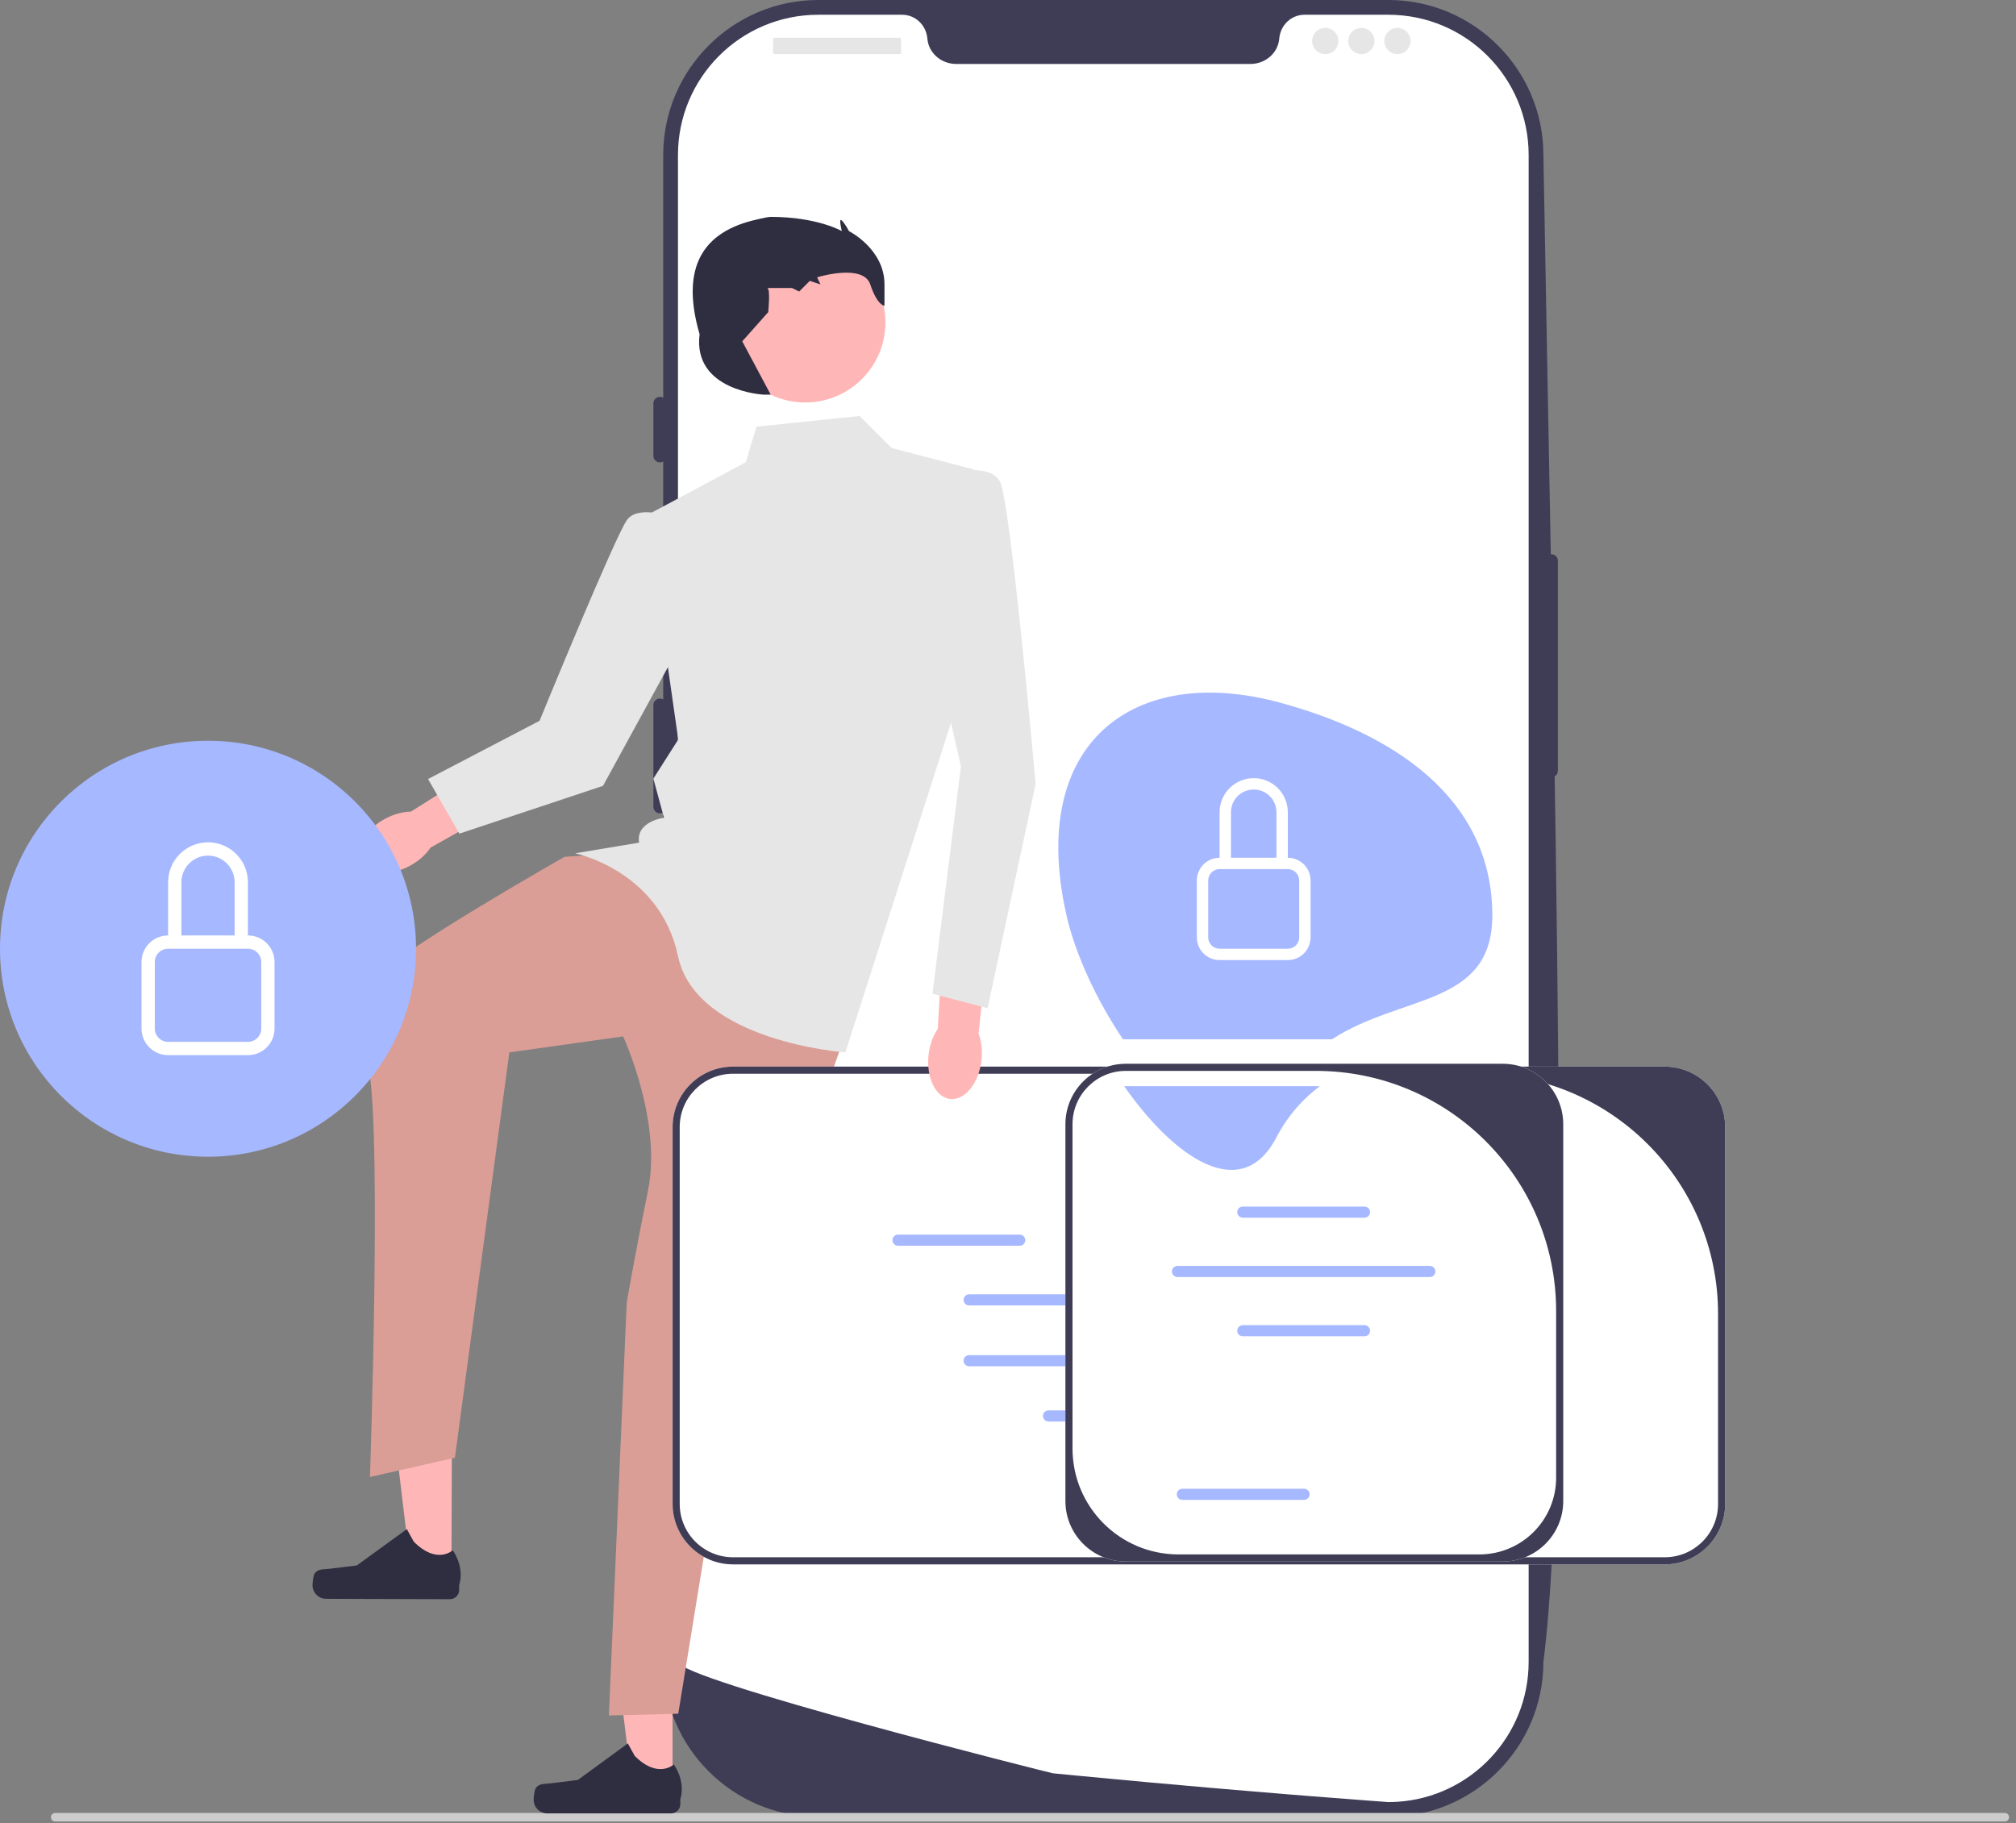 <svg width="199" height="180" viewBox="0 0 199 180" fill="none" xmlns="http://www.w3.org/2000/svg">
<rect x="0" y="0" width="199" height="180" fill="#808080" stroke="none"/>
<g clip-path="url(#clip0_336_5497)">
<path d="M137.044 179.368H80.772C72.332 179.368 65.466 172.502 65.466 164.062V15.306C65.466 6.867 72.332 0 80.772 0H137.044C145.483 0 152.35 6.867 152.35 15.306C153.397 75.042 155.184 141.936 152.35 164.062C152.35 172.502 145.483 179.368 137.044 179.368Z" fill="#3F3D56"/>
<path d="M153.135 54.718C152.778 54.718 152.487 55.008 152.487 55.365V76.087C152.487 76.444 152.778 76.734 153.135 76.734C153.492 76.734 153.782 76.444 153.782 76.087V55.365C153.782 55.008 153.492 54.718 153.135 54.718Z" fill="#3F3D56"/>
<path d="M150.893 15.307V164.059C150.893 171.406 145.175 177.415 137.946 177.881H137.942C137.835 177.887 137.729 177.894 137.619 177.897C137.427 177.907 137.236 177.91 137.042 177.91C137.042 177.91 136.33 177.858 135.028 177.761C133.714 177.664 131.8 177.518 129.414 177.327C128.699 177.272 127.944 177.211 127.148 177.146C125.561 177.017 123.819 176.874 121.951 176.712C121.207 176.651 120.436 176.583 119.649 176.515C115.628 176.168 111.125 175.764 106.375 175.304C105.572 175.229 104.762 175.152 103.947 175.071C103.733 175.048 66.923 165.795 66.923 164.059V15.307C66.923 7.656 73.123 1.456 80.774 1.456H89.043C90.364 1.456 91.426 2.486 91.539 3.803C91.549 3.891 91.559 3.978 91.575 4.066C91.814 5.39 93.028 6.313 94.375 6.313H123.441C124.788 6.313 126.002 5.39 126.241 4.066C126.257 3.978 126.267 3.891 126.277 3.803C126.39 2.486 127.452 1.456 128.773 1.456H137.042C144.693 1.456 150.893 7.656 150.893 15.307Z" fill="white"/>
<path d="M65.142 39.177C64.785 39.177 64.495 39.467 64.495 39.824V45.005C64.495 45.362 64.785 45.652 65.142 45.652C65.499 45.652 65.79 45.362 65.79 45.005V39.824C65.79 39.467 65.499 39.177 65.142 39.177Z" fill="#3F3D56"/>
<path d="M65.142 54.718C64.785 54.718 64.495 55.008 64.495 55.365V65.402C64.495 65.759 64.785 66.05 65.142 66.05C65.499 66.05 65.79 65.759 65.79 65.402V55.365C65.79 55.008 65.499 54.718 65.142 54.718Z" fill="#3F3D56"/>
<path d="M65.142 68.963C64.785 68.963 64.495 69.253 64.495 69.61V79.647C64.495 80.004 64.785 80.295 65.142 80.295C65.499 80.295 65.79 80.004 65.79 79.647V69.61C65.79 69.253 65.499 68.963 65.142 68.963Z" fill="#3F3D56"/>
<path d="M88.83 3.723H76.421C76.361 3.723 76.312 3.771 76.312 3.832V5.233C76.312 5.293 76.361 5.341 76.421 5.341H88.83C88.891 5.341 88.939 5.293 88.939 5.233V3.832C88.939 3.771 88.891 3.723 88.83 3.723Z" fill="#E6E6E6"/>
<path d="M130.819 5.343C131.535 5.343 132.114 4.763 132.114 4.048C132.114 3.333 131.535 2.753 130.819 2.753C130.104 2.753 129.524 3.333 129.524 4.048C129.524 4.763 130.104 5.343 130.819 5.343Z" fill="#E6E6E6"/>
<path d="M134.381 5.343C135.096 5.343 135.676 4.763 135.676 4.048C135.676 3.333 135.096 2.753 134.381 2.753C133.666 2.753 133.086 3.333 133.086 4.048C133.086 4.763 133.666 5.343 134.381 5.343Z" fill="#E6E6E6"/>
<path d="M137.942 5.343C138.658 5.343 139.237 4.763 139.237 4.048C139.237 3.333 138.658 2.753 137.942 2.753C137.227 2.753 136.647 3.333 136.647 4.048C136.647 4.763 137.227 5.343 137.942 5.343Z" fill="#E6E6E6"/>
<path d="M5.024 179.403C5.024 179.635 5.211 179.821 5.442 179.821H197.897C198.129 179.821 198.315 179.635 198.315 179.403C198.315 179.171 198.129 178.985 197.897 178.985H5.442C5.211 178.985 5.024 179.171 5.024 179.403Z" fill="#CCCCCC"/>
<path d="M66.388 176.661L62.441 176.661L60.563 161.438L66.388 161.438L66.388 176.661Z" fill="#FFB6B6"/>
<path d="M52.866 176.572C52.743 176.779 52.678 177.447 52.678 177.688C52.678 178.427 53.278 179.027 54.018 179.027H66.24C66.745 179.027 67.154 178.618 67.154 178.113V177.604C67.154 177.604 67.758 176.075 66.514 174.19C66.514 174.19 64.967 175.666 62.655 173.354L61.973 172.119L57.038 175.728L54.303 176.065C53.704 176.139 53.174 176.054 52.866 176.572Z" fill="#2F2E41"/>
<path d="M44.562 155.516L40.615 155.503L38.786 140.274L44.611 140.293L44.562 155.516Z" fill="#FFB6B6"/>
<path d="M31.041 155.384C30.917 155.59 30.85 156.258 30.849 156.499C30.847 157.239 31.445 157.84 32.185 157.843L44.407 157.881C44.911 157.883 45.322 157.475 45.324 156.97L45.325 156.462C45.325 156.462 45.935 154.934 44.696 153.045C44.696 153.045 43.144 154.516 40.84 152.197L40.162 150.96L35.215 154.553L32.479 154.881C31.88 154.953 31.35 154.866 31.041 155.384Z" fill="#2F2E41"/>
<path d="M60.632 84.242L55.717 84.593C55.717 84.593 39.081 94.052 37.677 96.158C36.273 98.264 34.342 101.248 36.097 104.407C37.852 107.566 36.517 145.816 36.517 145.816L44.903 143.919L50.277 103.899L61.509 102.319C61.509 102.319 65.37 110.649 63.966 117.541C62.562 124.433 61.86 128.645 61.86 128.645L60.105 169.362L66.95 169.187L73.092 131.453L83.623 101.617L69.933 85.471L60.632 84.242Z" fill="#DA9E96"/>
<path d="M84.851 41.068L74.672 42.121L73.619 45.632L63.791 50.897L66.95 73.01L64.493 76.871L65.546 80.733C65.546 80.733 62.738 81.084 63.089 83.19L56.77 84.243C56.77 84.243 65.15 85.953 66.928 94.4C68.705 102.846 83.447 103.899 83.447 103.899L95.031 67.745L96.084 46.334L88.01 44.227L84.851 41.068Z" fill="#E6E6E6"/>
<path d="M79.487 39.736C83.857 39.736 87.4 36.193 87.4 31.822C87.4 27.452 83.857 23.909 79.487 23.909C75.116 23.909 71.573 27.452 71.573 31.822C71.573 36.193 75.116 39.736 79.487 39.736Z" fill="#FFB6B6"/>
<path d="M75.374 38.962C75.374 38.962 68.354 38.611 69.056 32.995C67.318 27.014 68.856 23.131 74.321 21.762C74.321 21.762 75.725 21.411 76.076 21.411C80.693 21.411 83.096 22.815 83.096 22.815C83.096 22.815 82.745 21.425 83.096 21.769C83.447 22.113 83.798 22.815 83.798 22.815C83.798 22.815 87.308 24.57 87.308 28.08C87.308 31.59 87.308 30.186 87.308 30.186C87.308 30.186 86.606 30.186 85.904 28.08C85.202 25.974 80.657 27.378 80.657 27.378L80.99 28.08L79.937 27.729L78.884 28.782L78.182 28.431C78.182 28.431 75.374 28.431 75.725 28.431C76.076 28.431 75.831 30.817 75.831 30.817L73.268 33.697L76.076 38.962H75.374Z" fill="#2F2E41"/>
<path d="M37.972 80.857C35.974 81.947 34.916 83.862 35.611 85.134C36.305 86.406 38.487 86.553 40.486 85.462C41.361 84.984 42.055 84.349 42.501 83.679L50.911 78.951L48.608 75.052L40.562 80.126C39.757 80.139 38.847 80.379 37.972 80.857Z" fill="#FFB6B6"/>
<path d="M66.333 51.06C66.333 51.06 63.036 49.805 61.901 51.316C60.765 52.827 53.261 71.16 53.261 71.16L42.252 76.91L45.348 82.301L59.524 77.581L68.878 60.475L66.333 51.06Z" fill="#E6E6E6"/>
<path d="M170.292 111.269V148.476C170.292 151.766 167.615 154.443 164.325 154.443H72.36C69.07 154.443 66.393 151.766 66.393 148.476V111.269C66.393 107.979 69.07 105.302 72.36 105.302H164.325C167.615 105.302 170.292 107.979 170.292 111.269Z" fill="white"/>
<path d="M170.292 111.269V148.476C170.292 151.766 167.615 154.443 164.325 154.443H72.36C69.07 154.443 66.393 151.766 66.393 148.476V111.269C66.393 107.979 69.07 105.302 72.36 105.302H164.325C167.615 105.302 170.292 107.979 170.292 111.269ZM164.325 153.741C167.233 153.741 169.59 151.384 169.59 148.476V129.718C169.59 116.621 158.973 106.004 145.876 106.004H72.36C69.453 106.004 67.095 108.361 67.095 111.269V148.476C67.095 151.384 69.453 153.741 72.36 153.741H164.325Z" fill="#3F3D56"/>
<path d="M107.676 127.78H95.664C95.361 127.78 95.115 128.027 95.115 128.329C95.115 128.632 95.361 128.879 95.664 128.879H107.676C107.978 128.879 108.225 128.632 108.225 128.329C108.225 128.027 107.978 127.78 107.676 127.78Z" fill="#A6B8FF"/>
<path d="M125.928 127.78H113.916C113.614 127.78 113.367 128.027 113.367 128.329C113.367 128.632 113.614 128.879 113.916 128.879H125.928C126.231 128.879 126.477 128.632 126.477 128.329C126.477 128.027 126.231 127.78 125.928 127.78Z" fill="#A6B8FF"/>
<path d="M107.676 133.784H95.664C95.361 133.784 95.115 134.03 95.115 134.333C95.115 134.636 95.361 134.883 95.664 134.883H107.676C107.978 134.883 108.225 134.636 108.225 134.333C108.225 134.03 107.978 133.784 107.676 133.784Z" fill="#A6B8FF"/>
<path d="M125.928 133.784H113.916C113.614 133.784 113.367 134.03 113.367 134.333C113.367 134.636 113.614 134.883 113.916 134.883H125.928C126.231 134.883 126.477 134.636 126.477 134.333C126.477 134.03 126.231 133.784 125.928 133.784Z" fill="#A6B8FF"/>
<path d="M144.73 134.333C144.73 134.03 144.484 133.784 144.181 133.784H132.169C131.866 133.784 131.62 134.03 131.62 134.333C131.62 134.636 131.866 134.883 132.169 134.883H144.181C144.484 134.883 144.73 134.636 144.73 134.333Z" fill="#A6B8FF"/>
<path d="M100.656 122.986C100.958 122.986 101.205 122.74 101.205 122.437C101.205 122.134 100.958 121.888 100.656 121.888H88.644C88.341 121.888 88.094 122.134 88.094 122.437C88.094 122.74 88.341 122.986 88.644 122.986H100.656Z" fill="#A6B8FF"/>
<path d="M136.03 122.762H148.042C148.345 122.762 148.591 122.516 148.591 122.213C148.591 121.91 148.345 121.664 148.042 121.664H136.03C135.727 121.664 135.481 121.91 135.481 122.213C135.481 122.516 135.727 122.762 136.03 122.762Z" fill="#A6B8FF"/>
<path d="M105.716 122.879H130.619C130.922 122.879 131.168 122.632 131.168 122.329C131.168 122.027 130.922 121.78 130.619 121.78H105.716C105.413 121.78 105.167 122.027 105.167 122.329C105.167 122.632 105.413 122.879 105.716 122.879Z" fill="#A6B8FF"/>
<path d="M115.514 139.24H103.502C103.199 139.24 102.953 139.487 102.953 139.789C102.953 140.092 103.199 140.339 103.502 140.339H115.514C115.817 140.339 116.063 140.092 116.063 139.789C116.063 139.487 115.817 139.24 115.514 139.24Z" fill="#A6B8FF"/>
<path d="M154.308 110.988V148.195C154.308 151.485 151.631 154.162 148.341 154.162H111.134C107.843 154.162 105.167 151.485 105.167 148.195V110.988C105.167 107.697 107.843 105.021 111.134 105.021H148.341C151.631 105.021 154.308 107.697 154.308 110.988Z" fill="white"/>
<path d="M154.308 110.988V148.195C154.308 151.485 151.631 154.162 148.341 154.162H111.134C107.843 154.162 105.167 151.485 105.167 148.195V110.988C105.167 107.697 107.843 105.021 111.134 105.021H148.341C151.631 105.021 154.308 107.697 154.308 110.988ZM146.033 153.46C150.215 153.46 153.606 150.069 153.606 145.887V129.436C153.606 116.34 142.989 105.723 129.892 105.723H111.134C108.226 105.723 105.869 108.08 105.869 110.988V143.004C105.869 148.778 110.55 153.46 116.325 153.46L146.033 153.46Z" fill="#3F3D56"/>
<path d="M134.69 120.217H122.678C122.376 120.217 122.129 119.97 122.129 119.667C122.129 119.364 122.376 119.118 122.678 119.118H134.69C134.993 119.118 135.239 119.364 135.239 119.667C135.239 119.97 134.993 120.217 134.69 120.217Z" fill="#A6B8FF"/>
<path d="M134.69 131.926H122.678C122.376 131.926 122.129 131.68 122.129 131.377C122.129 131.074 122.376 130.828 122.678 130.828H134.69C134.993 130.828 135.239 131.074 135.239 131.377C135.239 131.68 134.993 131.926 134.69 131.926Z" fill="#A6B8FF"/>
<path d="M128.723 148.075H116.711C116.408 148.075 116.162 147.829 116.162 147.526C116.162 147.223 116.408 146.977 116.711 146.977H128.723C129.026 146.977 129.272 147.223 129.272 147.526C129.272 147.829 129.026 148.075 128.723 148.075Z" fill="#A6B8FF"/>
<path d="M141.136 126.076H116.233C115.93 126.076 115.683 125.829 115.683 125.527C115.683 125.224 115.93 124.978 116.233 124.978H141.136C141.439 124.978 141.685 125.224 141.685 125.527C141.685 125.829 141.439 126.076 141.136 126.076Z" fill="#A6B8FF"/>
<path d="M147.307 90.37C147.307 78.763 137.497 72.378 126.291 69.353C111.924 65.476 101.401 73.322 105.275 90.37C106.152 94.233 108.252 98.746 110.851 102.606H131.474C138.363 98.121 147.307 99.379 147.307 90.37Z" fill="#A6B8FF"/>
<path d="M125.982 112.31C127.156 110.074 128.643 108.461 130.282 107.232H110.965C115.937 114.334 122.53 118.892 125.982 112.31Z" fill="#A6B8FF"/>
<path d="M123.753 77.945C124.993 77.945 125.999 78.95 125.999 80.19V84.681H121.508V80.19C121.508 78.95 122.513 77.945 123.753 77.945ZM127.121 84.681V80.19C127.121 78.33 125.614 76.822 123.753 76.822C121.893 76.822 120.385 78.33 120.385 80.19V84.681C119.145 84.681 118.14 85.686 118.14 86.926V92.54C118.14 93.78 119.145 94.785 120.385 94.785H127.121C128.362 94.785 129.367 93.78 129.367 92.54V86.926C129.367 85.686 128.362 84.681 127.121 84.681ZM120.385 85.804H127.121C127.741 85.804 128.244 86.306 128.244 86.926V92.54C128.244 93.16 127.741 93.662 127.121 93.662H120.385C119.765 93.662 119.263 93.16 119.263 92.54V86.926C119.263 86.306 119.765 85.804 120.385 85.804Z" fill="white"/>
<path d="M91.666 104.09C91.396 106.35 92.342 108.322 93.781 108.495C95.219 108.667 96.605 106.974 96.876 104.714C96.994 103.724 96.879 102.79 96.592 102.038L97.619 92.445L93.107 92.059L92.574 101.556C92.117 102.219 91.785 103.1 91.666 104.09Z" fill="#FFB6B6"/>
<path d="M92.749 46.86C92.749 46.86 97.663 45.456 98.716 47.562C99.769 49.668 102.226 77.398 102.226 77.398L97.487 99.532L92.047 98.107L94.855 75.643L90.994 58.794L92.749 46.86Z" fill="#E6E6E6"/>
<path d="M20.534 114.198C31.875 114.198 41.068 105.005 41.068 93.664C41.068 82.323 31.875 73.13 20.534 73.13C9.193 73.13 0 82.323 0 93.664C0 105.005 9.193 114.198 20.534 114.198Z" fill="#A6B8FF"/>
<path d="M20.534 84.471C21.985 84.471 23.16 85.647 23.16 87.098V92.351H17.908V87.098C17.908 85.647 19.084 84.471 20.534 84.471ZM24.474 92.351V87.098C24.474 84.922 22.71 83.158 20.534 83.158C18.358 83.158 16.594 84.922 16.594 87.098V92.351C15.144 92.351 13.968 93.527 13.968 94.977V101.543C13.968 102.994 15.144 104.17 16.594 104.17H24.474C25.924 104.17 27.1 102.994 27.1 101.543V94.977C27.1 93.527 25.924 92.351 24.474 92.351ZM16.594 93.664H24.474C25.199 93.664 25.787 94.252 25.787 94.977V101.543C25.787 102.269 25.199 102.857 24.474 102.857H16.594C15.869 102.857 15.281 102.269 15.281 101.543V94.977C15.281 94.252 15.869 93.664 16.594 93.664Z" fill="white"/>
</g>
<defs>
<clipPath id="clip0_336_5497">
<rect width="198.315" height="179.821" fill="white"/>
</clipPath>
</defs>
</svg>
